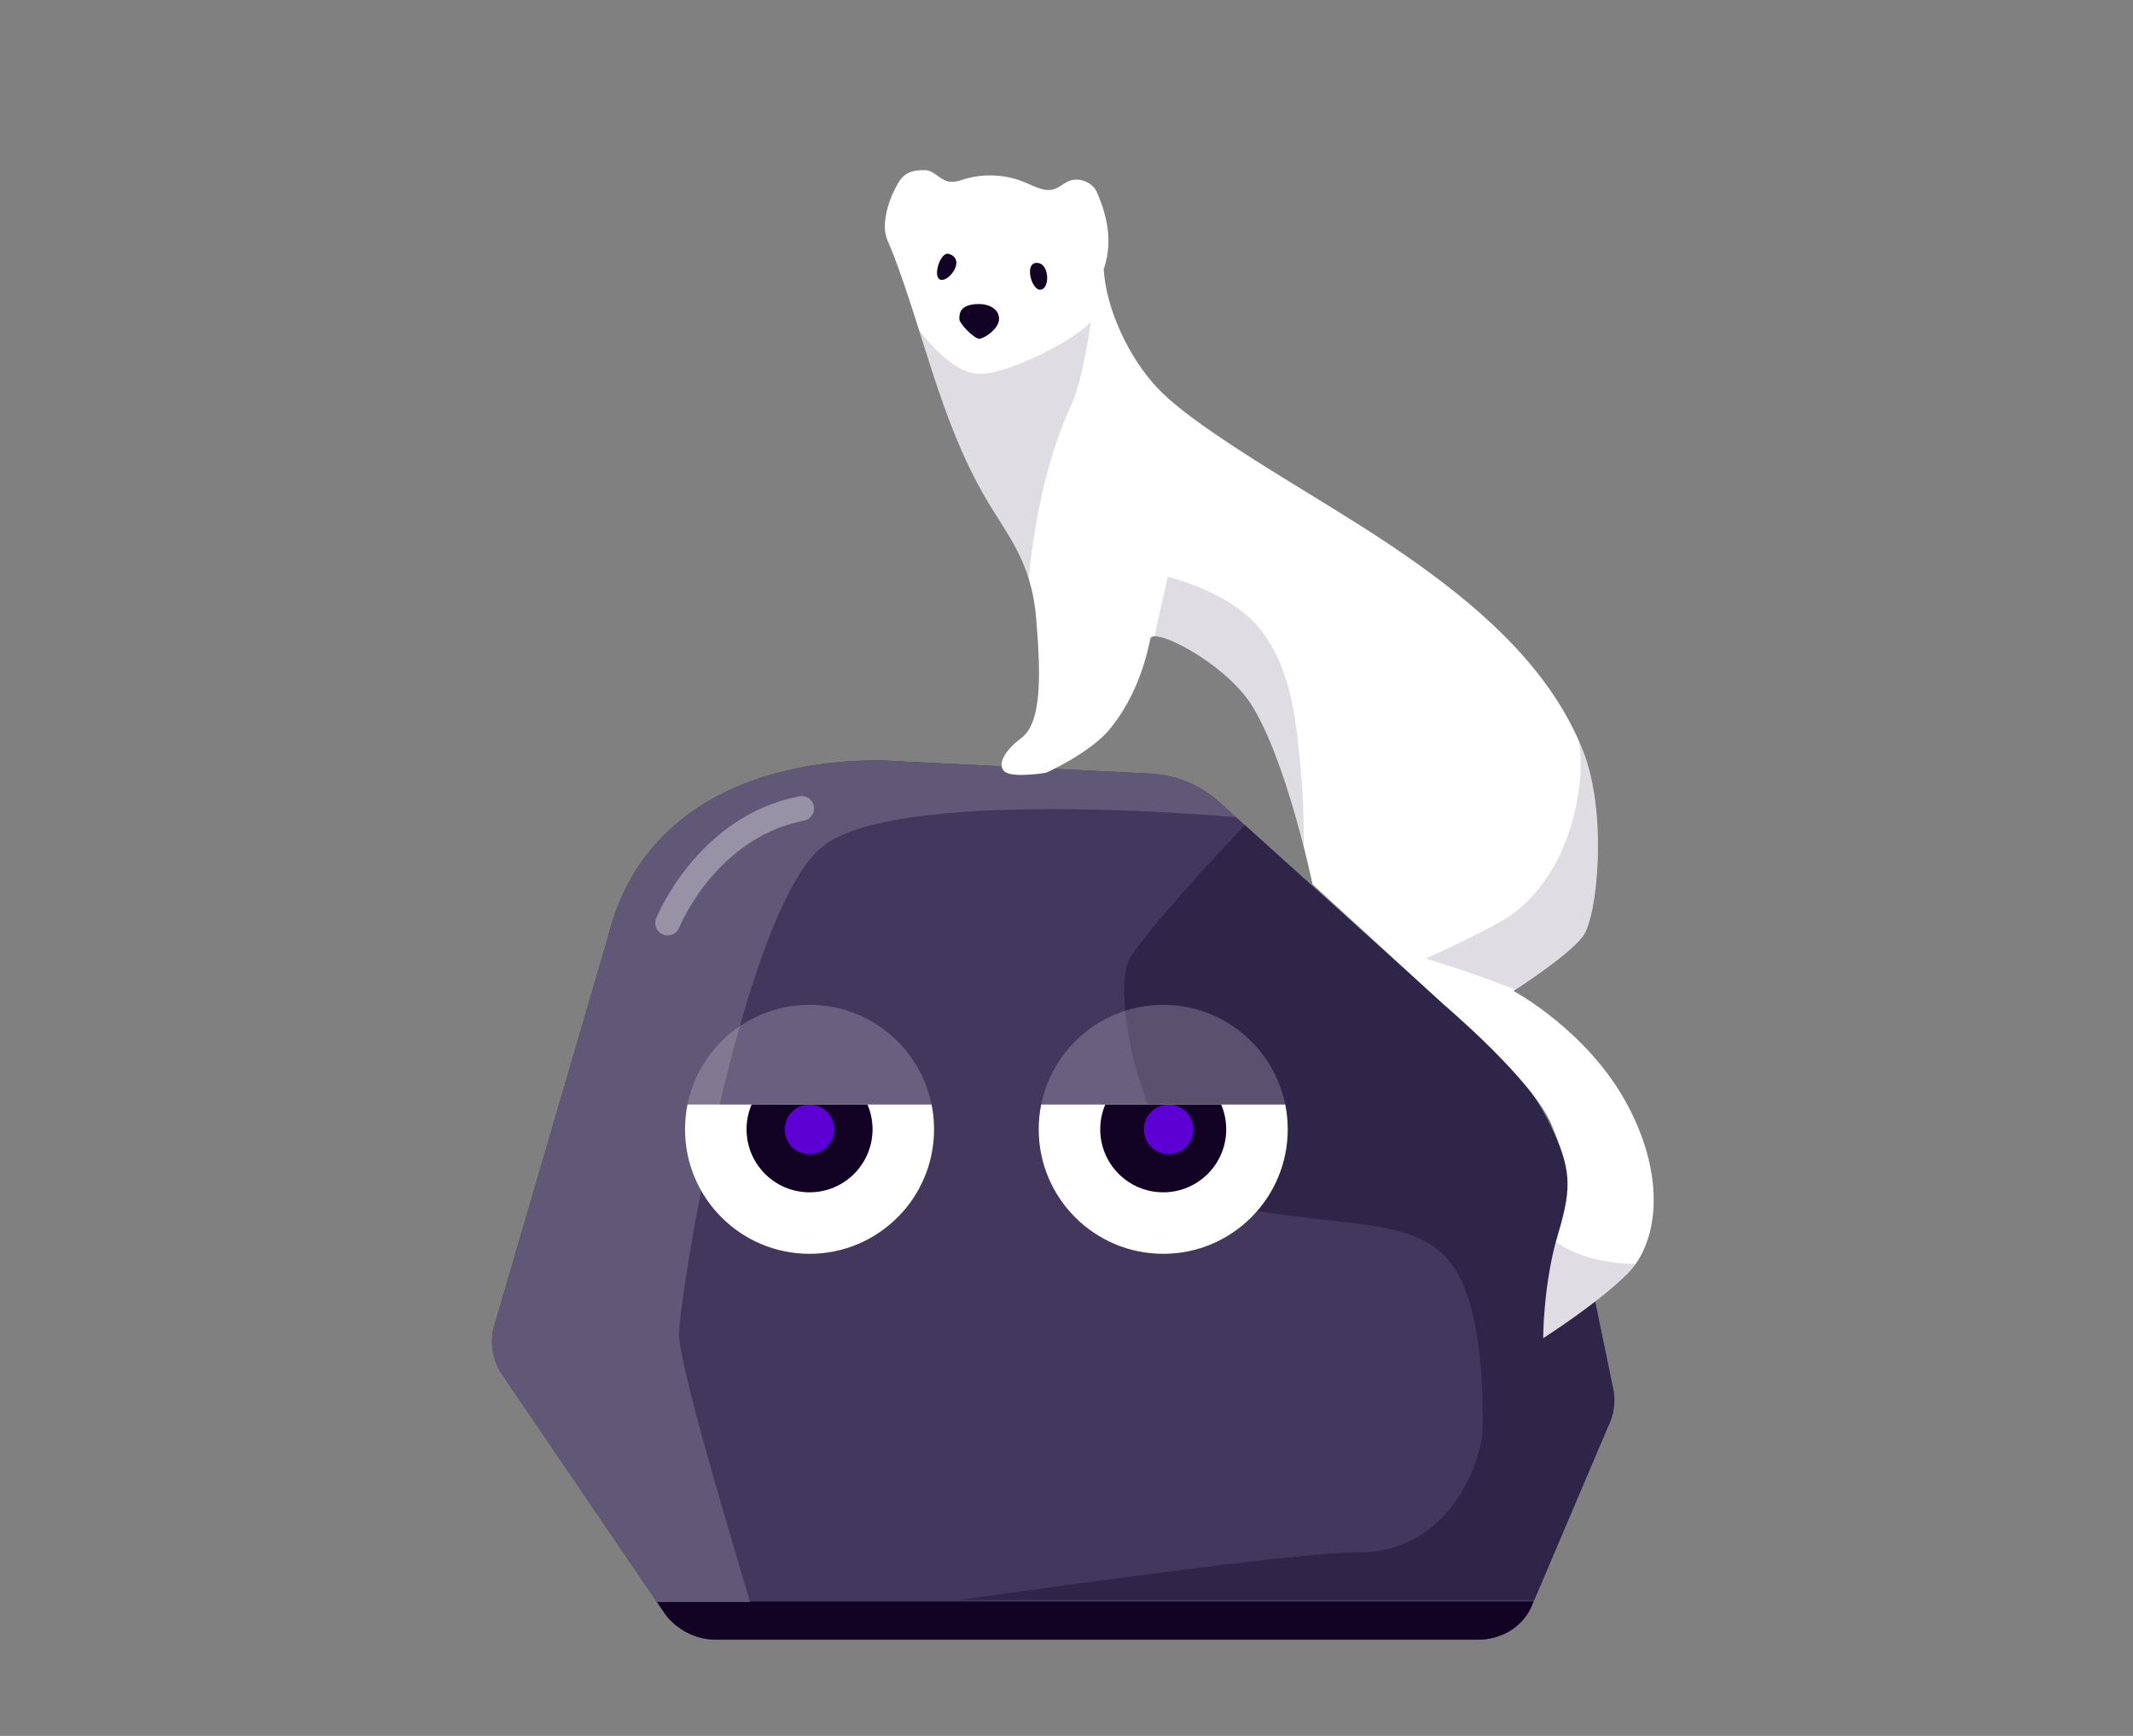 <?xml version="1.0" encoding="utf-8"?>
<svg version="1.1" id="Layer_1" xmlns="http://www.w3.org/2000/svg" xmlns:xlink="http://www.w3.org/1999/xlink" x="0px" y="0px"
	 viewBox="0 0 430 350" style="enable-background:new 0 0 430 350;" xml:space="preserve">
<rect x="0" y="0" width="430" height="350" fill="#808080" stroke="none"/>
<style type="text/css">
	.st0{fill:#44375E;}
	.st1{clip-path:url(#SVGID_2_);}
	.st2{fill:#120223;}
	.st3{fill:#615777;}
	.st4{fill:#2F2549;}
	.st5{opacity:0.35;fill:none;stroke:#FFFFFF;stroke-width:5;stroke-linecap:round;stroke-miterlimit:10;enable-background:new    ;}
	.st6{clip-path:url(#SVGID_4_);}
	.st7{fill:#FFFFFF;}
	.st8{fill:#5C00D3;}
	.st9{clip-path:url(#SVGID_6_);}
	.st10{opacity:0.2;fill:#FFFFFF;enable-background:new    ;}
	.st11{opacity:0.2;clip-path:url(#SVGID_8_);fill:#615777;enable-background:new    ;}
</style>
<path class="st0" d="M134.2,325.6l-32.8-48.2c-1.9-2.7-2.7-6.2-1.9-9.6l23.1-79c6.2-25.1,28.9-35.5,54.7-35.5l55.1,2.7
	c5,0.4,9.6,2.3,13.5,5.8l55.1,49.7c8.1,7.3,13.5,17,15.8,27.8l8.5,41.2c0.4,2.3,0,5-1.2,7.3L308.7,324c-1.9,4.2-6.2,6.6-10.8,6.6
	H144.3C140.4,330.6,136.6,328.7,134.2,325.6z"/>
<g>
	<defs>
		<path id="SVGID_1_" d="M134.2,325.6l-32.8-48.2c-1.9-2.7-2.7-6.2-1.9-9.6l23.1-79c6.2-25.1,28.9-35.5,54.7-35.5l55.1,2.7
			c5,0.4,9.6,2.3,13.5,5.8l55.1,49.7c8.1,7.3,13.5,17,15.8,27.8l8.5,41.2c0.4,2.3,0,5-1.2,7.3L308.7,324c-1.9,4.2-6.2,6.6-10.8,6.6
			H144.3C140.4,330.6,136.6,328.7,134.2,325.6z"/>
	</defs>
	<clipPath id="SVGID_2_">
		<use xlink:href="#SVGID_1_"  style="overflow:visible;"/>
	</clipPath>
	<g class="st1">
		<path class="st2" d="M129.6,322.9l5,7.7h173.1l5-7.7H129.6z"/>
		<path class="st3" d="M259.1,165.7c-17-1.9-79-6.6-93.3,5c-16.2,13.1-28.9,90.6-28.9,98.3c0,6.6,10.8,42,14.3,54h-21.6
			c-3.9,0-3.9,3.1-5.8,0l-30.1-42.8c-1.9-2.7-2.7-6.2-1.9-9.6l30.8-81.7c6.2-25.1,25.8-40.9,52-40.9h37.8c3.9,0,20.8,2.7,23.1,5.8
			L259.1,165.7z"/>
		<path class="st4" d="M328.5,286.7L314.6,316c-1.9,3.9,3.5,6.6-1.2,6.6H193.2c30.4-4.2,69.4-9.6,80.6-9.6
			c19.3,0,25.1-19.7,25.1-25.1c0-7.7,0-27-7.7-34.7c-7.7-7.7-21.2-5.8-40.5-9.6s-27-42.4-23.1-50.1c2.7-5,19.7-23.5,24.7-28.5
			l50.1,40.9c10,3.1,17,11.6,18.5,22l8.5,52C330,282.1,329.7,284.8,328.5,286.7L328.5,286.7z"/>
		<path class="st5" d="M134.6,186.1c0,0,7.7-19.3,27-23.1"/>
	</g>
</g>
<g>
	<defs>
		<rect id="SVGID_3_" x="129.2" y="222.7" width="138.8" height="34.3"/>
	</defs>
	<clipPath id="SVGID_4_">
		<use xlink:href="#SVGID_3_"  style="overflow:visible;"/>
	</clipPath>
	<g class="st6">
		<circle class="st7" cx="163.2" cy="227.7" r="25.1"/>
		<circle class="st2" cx="163.2" cy="227.7" r="12.7"/>
		<circle class="st7" cx="234.5" cy="227.7" r="25.1"/>
		<circle class="st2" cx="234.5" cy="227.7" r="12.7"/>
		<circle class="st8" cx="163.2" cy="227.7" r="5"/>
		<circle class="st8" cx="235.6" cy="227.7" r="5"/>
	</g>
</g>
<g>
	<g>
		<defs>
			<rect id="SVGID_5_" x="129.2" y="191.9" width="138.8" height="30.8"/>
		</defs>
		<clipPath id="SVGID_6_">
			<use xlink:href="#SVGID_5_"  style="overflow:visible;"/>
		</clipPath>
		<g class="st9">
			<circle class="st10" cx="163.2" cy="227.7" r="25.1"/>
			<circle class="st10" cx="234.5" cy="227.7" r="25.1"/>
		</g>
	</g>
</g>
<g>
	<g>
		<path id="prefix__g" class="st7" d="M231.9,128.8c-1.4,6.9-4,13-8,18s-13,9-13,9s-6,1-8,0s-1-4,3-7s4-12,3-24s-6-17-10.5-24.9
			c-8.9-15.5-12.1-32.5-18.5-49.1c-0.6-1.5-1.4-2.9-1.5-4.5c-0.2-2.9,1-6.5,2.5-9.1c1.3-2.4,2.9-2.9,5.5-2.9c1.7,0,2.8,1.6,4.4,2.2
			c1.2,0.4,2.5,0,3.7-0.4c4-1.2,8.4-0.9,12.2,0.7c1.9,0.8,4,2,5.9,1.3c1.2-0.4,2.2-1.5,3.5-1.8c1.9-0.4,4.2,0.6,5,2.4
			c3.4,7.6,2.4,12.6,1.4,15.6c0.5,8.2,5.2,18,10.9,24c2.7,2.8,5.9,5.2,9.1,7.5c13.9,9.8,29.1,17.8,43,27.7
			c13.9,9.9,27.3,21.9,33.6,37.8c5,12.5,3,33.5,0,37.5s-14,11-14,11s15,8,23,23s6,28,0,34c-6,6-17,13-17,13s0-11,3-21s2.4-13-1.3-22
			c-3.7-9-22-24.5-22-24.5l-26.2-24c0,0-5.2-25.2-12.5-36.5C246.4,133.3,232.4,126.3,231.9,128.8L231.9,128.8z"/>
	</g>
	<g>
		<defs>
			<path id="SVGID_7_" d="M231.9,128.8c-1.4,6.9-4,13-8,18s-13,9-13,9s-6,1-8,0s-1-4,3-7s4-12,3-24s-6-17-10.5-24.9
				c-8.9-15.5-12.1-32.5-18.5-49.1c-0.6-1.5-1.4-2.9-1.5-4.5c-0.2-2.9,1-6.5,2.5-9.1c1.3-2.4,2.9-2.9,5.5-2.9c1.7,0,2.8,1.6,4.4,2.2
				c1.2,0.4,2.5,0,3.7-0.4c4-1.2,8.4-0.9,12.2,0.7c1.9,0.8,4,2,5.9,1.3c1.2-0.4,2.2-1.5,3.5-1.8c1.9-0.4,4.2,0.6,5,2.4
				c3.4,7.6,2.4,12.6,1.4,15.6c0.5,8.2,5.2,18,10.9,24c2.7,2.8,5.9,5.2,9.1,7.5c13.9,9.8,29.1,17.8,43,27.7
				c13.9,9.9,27.3,21.9,33.6,37.8c5,12.5,3,33.5,0,37.5s-14,11-14,11s15,8,23,23s6,28,0,34c-6,6-17,13-17,13s0-11,3-21
				s2.4-13-1.3-22c-3.7-9-22-24.5-22-24.5l-26.2-24c0,0-5.2-25.2-12.5-36.5C246.4,133.3,232.4,126.3,231.9,128.8L231.9,128.8z"/>
		</defs>
		<clipPath id="SVGID_8_">
			<use xlink:href="#SVGID_7_"  style="overflow:visible;"/>
		</clipPath>
		<path class="st11" d="M184.4,65.3c0,0,6,9,12,10s21.5-7.5,23.5-10.5c0,0-1.4,11.3-4,17c-8.5,18.5-9,42-9,42l-20-40l-1-14
			C185.9,69.8,184.4,65.3,184.4,65.3z M231.4,134.3l4-18c0,0,13,3,19,11s7,18,8,30s0,29,0,29l-28-39L231.4,134.3z M310.4,134.3
			c0,0,10,8,8,24s-10,24-15,27s-16,8-16,8s21,6,29,12s19-20,19-20l-2-36L310.4,134.3z M307.4,240.3c0,0,1,18,32,14s-6,22-6,22
			l-39,15l-8-41L307.4,240.3L307.4,240.3z"/>
	</g>
</g>
<path class="st2" d="M191.3,51.2c-1.7-0.6-3.4,4.7-1.7,5.2S194.8,52.3,191.3,51.2 M209,53c-2.6,0-1,5.7,0.8,5.4
	C211.7,58.2,211.6,53,209,53z M197.4,61.3c-4,0-4,2-4,3c0,1,3,4,4,4s4-2,4-4S199.4,61.3,197.4,61.3z"/>
</svg>
